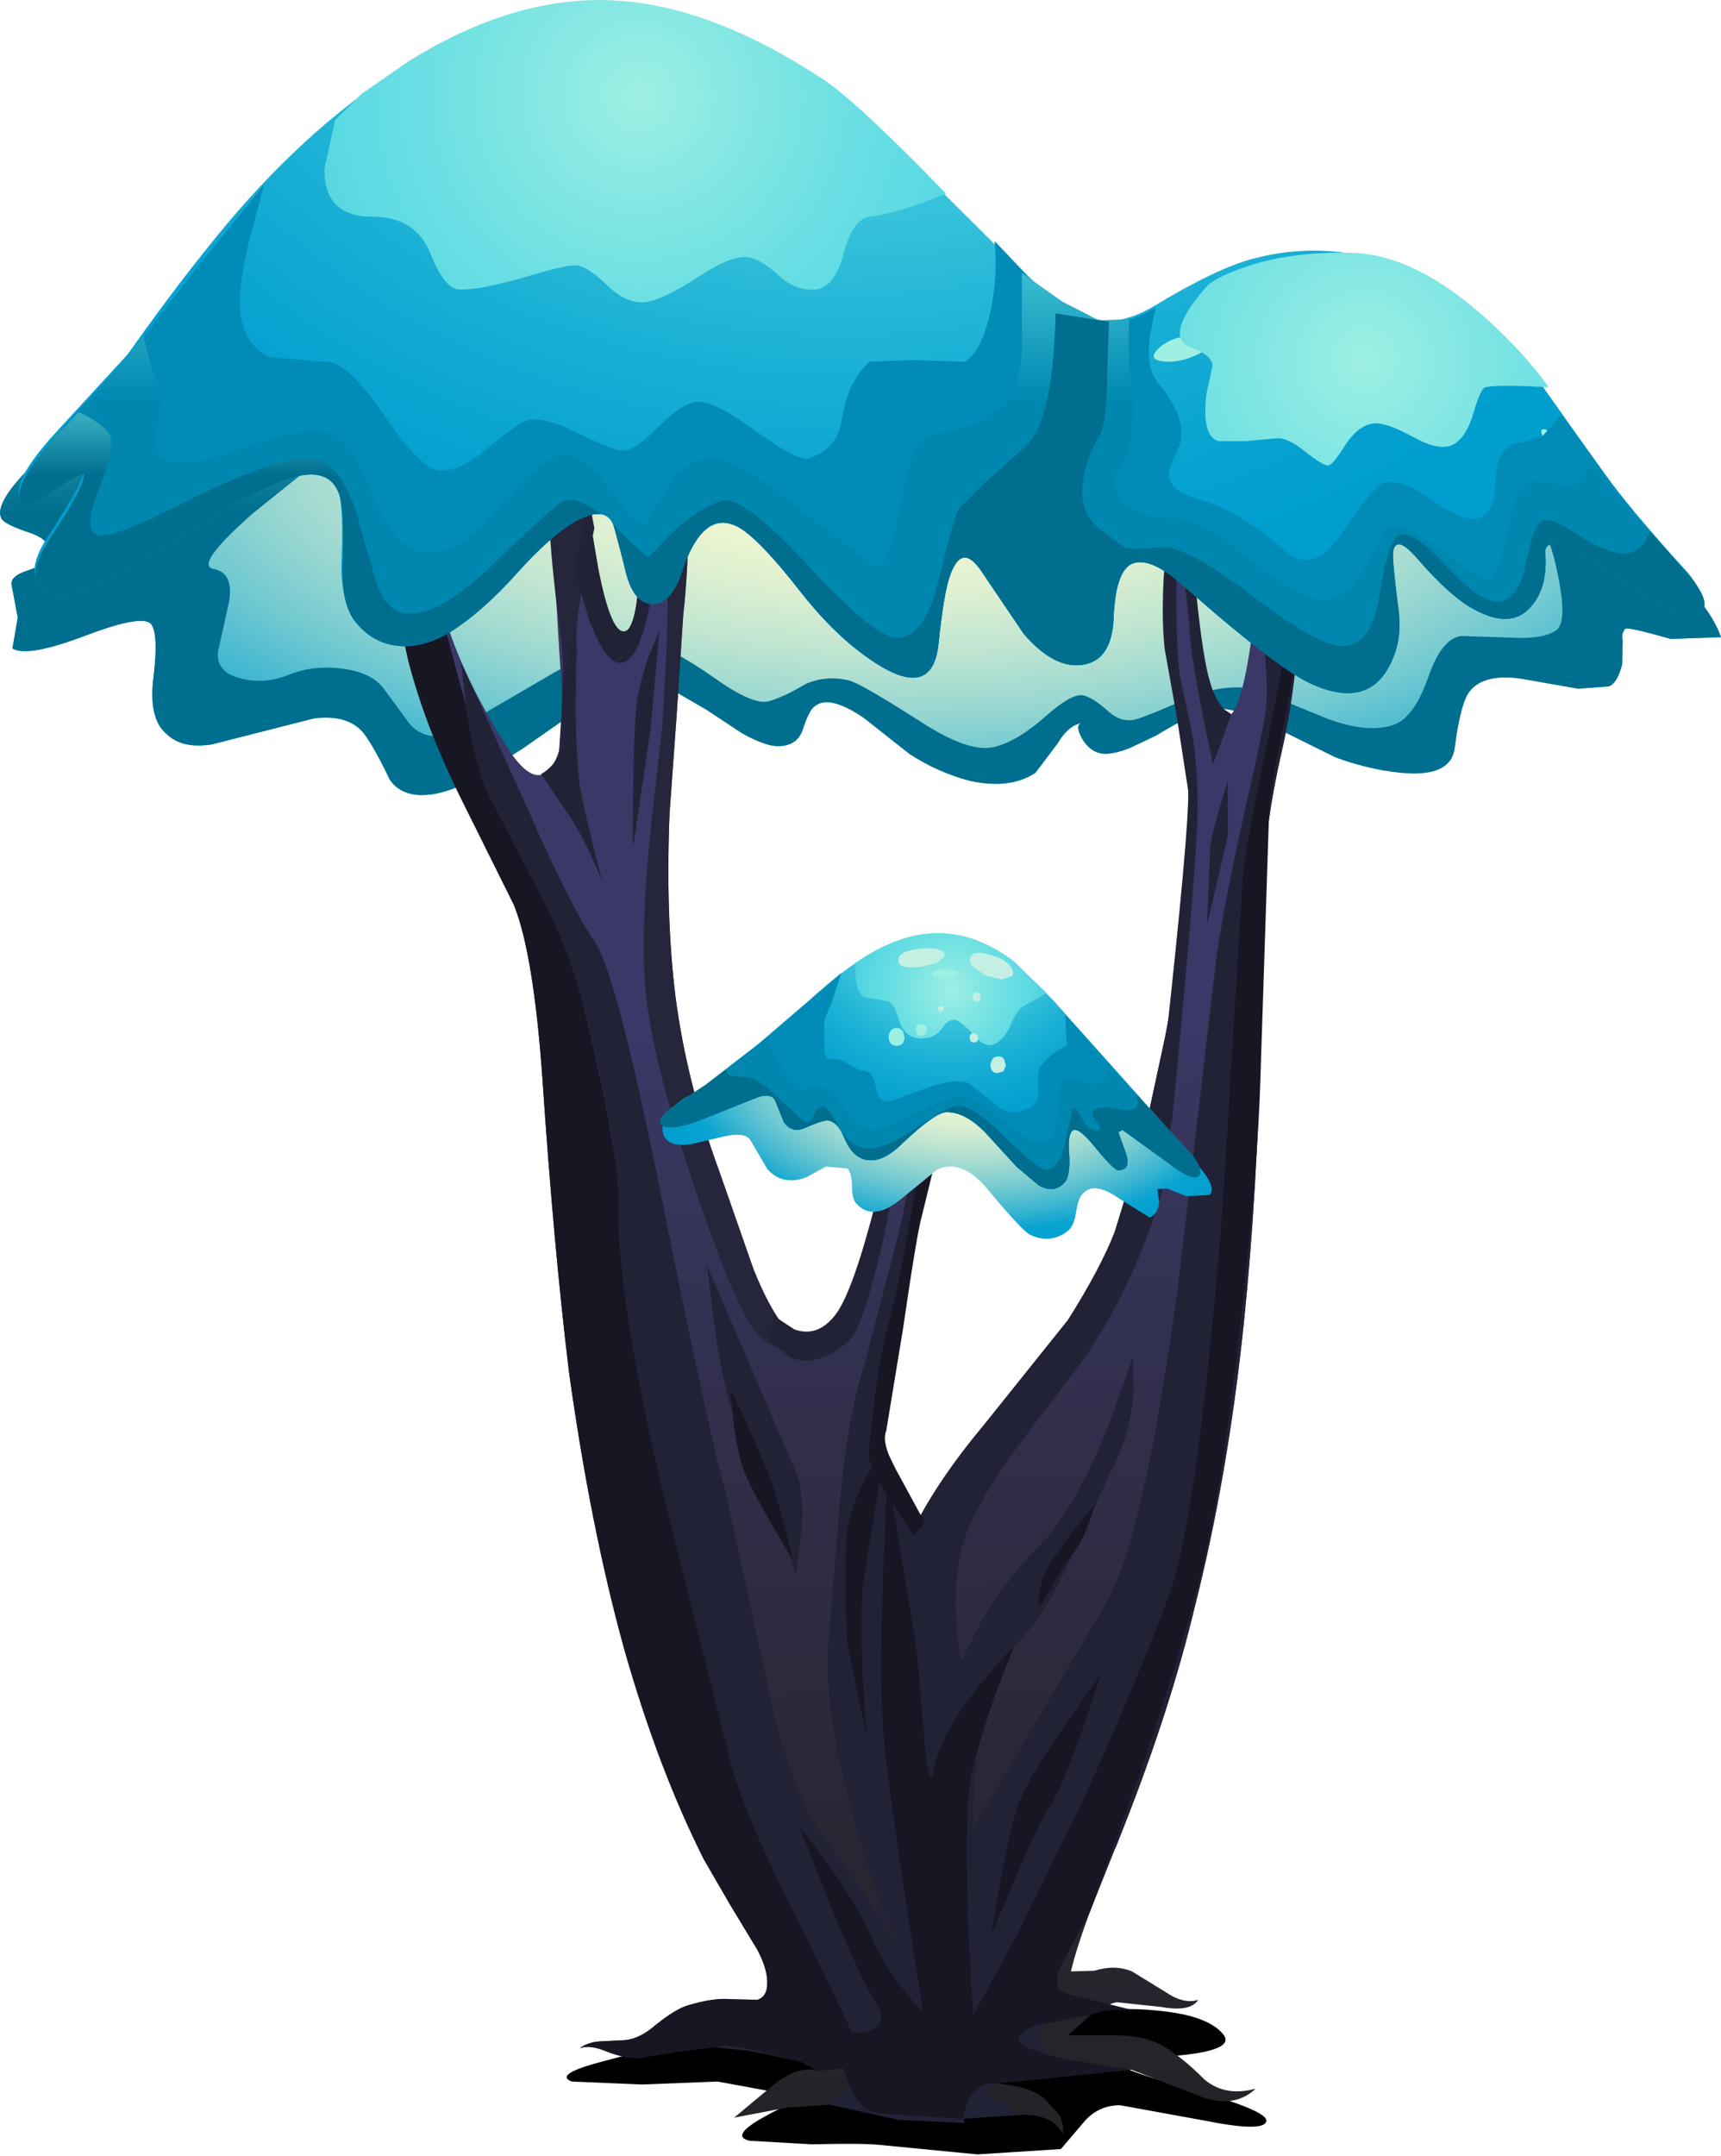 <?xml version="1.0" encoding="UTF-8" standalone="no"?>
<svg xmlns:xlink="http://www.w3.org/1999/xlink" height="182.05px" width="145.35px" xmlns="http://www.w3.org/2000/svg">
  <g transform="matrix(1.0, 0.0, 0.0, 1.0, 0.0, 0.0)">
    <use height="12.45" transform="matrix(1.0, 0.0, 0.0, 1.0, 47.85, 169.6)" width="59.1" xlink:href="#sprite0"/>
    <use height="42.8" transform="matrix(1.0, 0.0, 0.0, 1.0, 0.0, 24.35)" width="145.35" xlink:href="#shape1"/>
    <use height="33.7" transform="matrix(1.0, 0.0, 0.0, 1.0, 0.0, 33.45)" width="145.35" xlink:href="#sprite1"/>
    <use height="153.1" transform="matrix(1.0, 0.0, 0.0, 1.0, 32.6, 27.1)" width="77.7" xlink:href="#shape3"/>
    <use height="9.45" transform="matrix(1.0, 0.0, 0.0, 1.0, 72.25, 78.8)" width="16.15" xlink:href="#sprite2"/>
    <use height="90.3" transform="matrix(1.0, 0.0, 0.0, 1.0, 1.6, 0.3)" width="142.1" xlink:href="#shape5"/>
    <use height="25.55" transform="matrix(1.0, 0.0, 0.0, 1.0, 27.4, 0.0)" width="52.5" xlink:href="#sprite3"/>
    <use height="42.9" transform="matrix(1.0, 0.0, 0.0, 1.0, 1.65, 15.6)" width="142.3" xlink:href="#sprite4"/>
    <use height="35.45" transform="matrix(1.0, 0.0, 0.0, 1.0, 1.65, 23.05)" width="142.3" xlink:href="#sprite5"/>
    <use height="17.95" transform="matrix(1.0, 0.0, 0.0, 1.0, 99.65, 21.35)" width="31.15" xlink:href="#sprite6"/>
    <use height="32.05" transform="matrix(1.0, 0.0, 0.0, 1.0, 51.8, 26.45)" width="92.15" xlink:href="#sprite7"/>
    <use height="19.75" transform="matrix(1.0, 0.0, 0.0, 1.0, 1.65, 34.8)" width="49.1" xlink:href="#sprite8"/>
    <use height="18.25" transform="matrix(1.0, 0.0, 0.0, 1.0, 55.8, 82.15)" width="45.55" xlink:href="#sprite9"/>
    <use height="12.9" transform="matrix(1.0, 0.0, 0.0, 1.0, 55.8, 87.5)" width="45.55" xlink:href="#shape13"/>
    <use height="10.1" transform="matrix(1.0, 0.0, 0.0, 1.0, 55.8, 90.3)" width="45.55" xlink:href="#sprite10"/>
  </g>
  <defs>
    <g id="sprite0" transform="matrix(1.0, 0.0, 0.0, 1.0, -0.05, 0.0)">
      <use height="12.45" transform="matrix(1.0, 0.0, 0.0, 1.0, 0.05, 0.0)" width="59.1" xlink:href="#shape0"/>
    </g>
    <g id="shape0" transform="matrix(1.0, 0.0, 0.0, 1.0, -0.05, 0.0)">
      <path d="M50.75 0.25 Q54.3 0.7 55.5 2.15 56.5 3.35 52.65 3.85 L46.8 4.5 Q45.75 4.8 52.25 6.65 59.35 8.6 59.15 9.5 58.95 10.45 53.95 9.45 L46.8 8.15 Q45.0 8.15 43.8 9.5 L41.8 11.85 34.75 12.3 26.5 11.5 Q25.15 11.35 20.75 11.45 L15.5 11.15 Q13.8 10.75 16.8 9.1 18.3 8.25 20.15 7.5 L12.8 6.15 6.4 6.4 0.5 6.15 Q-1.1 5.55 3.1 4.45 L10.5 2.5 Q12.8 1.65 17.7 2.0 L22.15 2.5 43.35 0.25 Q47.45 -0.2 50.75 0.25" fill="#000000" fill-rule="evenodd" stroke="none"/>
    </g>
    <g id="shape1" transform="matrix(1.0, 0.0, 0.0, 1.0, 0.0, -24.35)">
      <path d="M20.5 31.7 Q33.65 27.05 45.95 25.1 L51.75 24.4 Q57.4 24.1 65.15 25.4 68.15 25.85 77.45 28.85 85.05 31.35 89.85 31.65 94.2 31.9 101.45 30.25 109.2 28.5 113.0 28.35 117.75 28.2 121.1 29.35 125.0 30.7 127.35 34.2 130.6 39.05 136.35 44.35 L141.45 48.55 Q144.45 51.25 145.35 53.8 L141.1 53.95 Q137.45 52.9 137.25 53.1 136.9 53.55 137.05 54.1 L137.0 56.1 Q136.6 57.65 135.9 57.95 L133.3 58.15 128.45 57.3 Q125.3 56.85 124.1 58.4 123.35 59.35 122.85 63.2 122.55 65.4 119.1 65.3 116.1 65.15 112.8 63.95 L106.95 61.05 Q104.0 59.55 102.1 59.9 100.7 60.25 97.65 62.1 L95.55 63.1 Q94.25 63.65 93.3 63.65 92.1 63.6 91.35 62.3 90.75 61.15 91.4 61.05 90.25 61.2 89.3 62.8 L87.45 65.25 Q85.35 66.65 82.0 65.95 79.25 65.25 76.8 63.65 L73.0 60.65 Q70.1 58.65 68.85 59.6 68.35 59.9 67.8 61.6 67.35 62.95 65.8 63.0 64.7 63.05 62.65 61.9 L59.7 59.95 56.95 58.35 Q55.1 57.4 53.95 57.55 52.25 57.7 48.95 59.85 L44.15 63.2 40.5 65.5 Q38.4 66.75 36.6 67.05 34.0 67.45 32.9 65.8 31.7 63.25 30.75 61.95 29.45 60.3 26.55 60.65 L17.9 62.85 Q15.35 63.25 14.05 61.95 12.55 60.7 12.95 57.3 13.4 53.65 12.8 52.75 12.2 51.8 7.4 53.6 2.3 55.55 1.05 54.75 L1.5 52.15 1.0 49.5 Q0.75 48.65 2.4 48.15 4.2 47.5 4.25 46.8 4.3 45.65 2.7 45.05 0.6 44.35 0.2 43.9 -0.65 42.8 2.2 39.8 4.7 37.15 6.8 36.1 9.3 34.8 13.6 33.7 L20.5 31.7" fill="url(#gradient0)" fill-rule="evenodd" stroke="none"/>
    </g>
    <radialGradient cx="0" cy="0" gradientTransform="matrix(0.115, 0.002, 8.0E-4, -0.049, 74.95, 37.15)" gradientUnits="userSpaceOnUse" id="gradient0" r="819.2" spreadMethod="pad">
      <stop offset="0.0" stop-color="#fffcd1"/>
      <stop offset="0.114" stop-color="#fbfbd1"/>
      <stop offset="0.224" stop-color="#eff6d1"/>
      <stop offset="0.337" stop-color="#dbefd1"/>
      <stop offset="0.447" stop-color="#bfe5d1"/>
      <stop offset="0.561" stop-color="#9bd8d1"/>
      <stop offset="0.675" stop-color="#6ec8d1"/>
      <stop offset="0.784" stop-color="#3bb5d1"/>
      <stop offset="0.878" stop-color="#08a3d1"/>
      <stop offset="1.0" stop-color="#009ecf"/>
    </radialGradient>
    <g id="sprite1" transform="matrix(1.0, 0.0, 0.0, 1.0, 0.0, 0.0)">
      <use height="33.7" transform="matrix(1.0, 0.0, 0.0, 1.0, 0.0, 0.0)" width="145.35" xlink:href="#shape2"/>
    </g>
    <g id="shape2" transform="matrix(1.0, 0.0, 0.0, 1.0, 0.0, 0.0)">
      <path d="M133.1 7.7 L136.35 10.9 141.45 15.1 Q144.45 17.8 145.35 20.35 L141.1 20.5 Q137.45 19.45 137.25 19.65 136.9 20.1 137.05 20.65 L137.0 22.65 Q136.6 24.2 135.9 24.5 L133.3 24.7 128.45 23.85 Q125.3 23.4 124.1 24.95 123.35 25.9 122.85 29.75 122.55 31.95 119.1 31.85 116.1 31.7 112.8 30.5 L106.95 27.6 Q104.0 26.1 102.1 26.45 100.7 26.8 97.65 28.65 L95.55 29.65 Q94.25 30.2 93.3 30.2 92.1 30.15 91.35 28.85 90.75 27.7 91.4 27.6 90.25 27.75 89.3 29.35 L87.45 31.8 Q85.35 33.2 82.0 32.5 79.25 31.8 76.8 30.2 L73.0 27.2 Q70.1 25.2 68.85 26.15 68.35 26.45 67.8 28.15 67.35 29.5 65.8 29.55 64.7 29.6 62.65 28.45 L59.7 26.5 56.95 24.9 Q55.1 23.95 53.95 24.1 52.25 24.25 48.95 26.4 L44.15 29.75 40.5 32.05 Q38.4 33.3 36.6 33.6 34.0 34.0 32.9 32.35 31.7 29.8 30.75 28.5 29.45 26.85 26.55 27.2 L17.9 29.4 Q15.35 29.8 14.05 28.5 12.55 27.25 12.95 23.85 13.4 20.2 12.8 19.3 12.2 18.35 7.4 20.15 2.3 22.1 1.05 21.3 L1.5 18.7 1.0 16.05 Q0.75 15.2 2.4 14.7 4.2 14.05 4.25 13.35 4.3 12.2 2.7 11.6 0.6 10.9 0.2 10.45 -0.65 9.35 2.2 6.35 4.7 3.7 6.8 2.65 9.3 1.35 13.6 0.25 L14.5 0.0 26.7 5.6 21.35 9.9 Q16.35 14.3 18.05 14.6 19.75 14.9 19.35 17.35 L18.4 21.6 Q18.25 23.35 20.4 23.85 22.4 24.35 24.45 23.5 26.45 22.7 28.85 23.0 31.4 23.3 32.45 24.75 L34.65 27.75 Q36.05 29.15 37.95 28.5 L45.75 23.95 Q51.9 20.3 54.45 20.75 56.5 21.1 60.35 23.8 63.65 26.15 64.95 25.75 66.2 25.4 68.05 24.3 69.75 23.55 71.7 24.0 72.7 24.25 77.7 27.45 81.9 30.2 84.05 29.6 86.0 29.1 88.4 26.95 90.45 25.15 91.4 25.25 92.2 25.35 93.65 26.65 94.8 27.65 96.05 27.25 97.2 26.9 100.65 25.35 104.05 24.1 106.4 24.9 L112.15 27.25 Q115.55 28.5 117.7 27.75 119.45 27.15 120.65 23.65 121.8 20.4 123.45 20.25 L128.0 20.4 Q130.4 20.5 131.45 19.75 132.55 18.95 131.25 13.65 L129.7 8.5 133.1 7.7" fill="url(#gradient1)" fill-rule="evenodd" stroke="none"/>
    </g>
    <linearGradient gradientTransform="matrix(0.0, 0.018, 0.018, 0.0, 72.7, -3.9)" gradientUnits="userSpaceOnUse" id="gradient1" spreadMethod="pad" x1="-819.2" x2="819.2">
      <stop offset="0.0" stop-color="#9ef0e3"/>
      <stop offset="0.043" stop-color="#93ece3"/>
      <stop offset="0.216" stop-color="#6bdfe3"/>
      <stop offset="0.302" stop-color="#5cdae3"/>
      <stop offset="0.969" stop-color="#006e8f"/>
    </linearGradient>
    <g id="shape3" transform="matrix(1.0, 0.0, 0.0, 1.0, -32.6, -27.1)">
      <path d="M99.1 43.4 L99.6 34.55 Q99.75 31.7 99.95 32.1 101.35 35.1 100.9 44.1 100.55 53.9 102.1 58.6 103.1 61.6 104.0 60.3 104.8 59.35 105.4 55.8 105.95 52.85 106.1 48.05 106.35 42.9 105.8 38.55 105.6 37.2 105.9 34.65 L106.1 30.75 Q105.7 28.2 105.8 27.65 105.9 27.0 107.85 27.15 109.5 39.75 109.7 45.35 110.15 55.4 108.15 63.9 106.9 69.45 106.65 74.6 106.5 77.9 106.5 87.1 106.2 100.6 105.05 111.7 103.7 124.7 100.85 135.9 98.85 144.2 95.05 153.9 L92.1 161.3 Q90.9 164.5 90.45 166.45 L92.4 166.4 Q94.15 165.85 95.6 166.45 L98.45 168.2 Q100.0 169.25 101.2 168.85 100.55 169.9 98.05 169.45 L94.3 169.05 Q93.35 169.25 92.1 170.15 L90.2 171.85 93.95 171.85 Q96.45 171.8 98.05 172.65 99.7 173.55 101.75 175.6 103.5 177.05 106.05 176.35 104.05 178.25 100.75 176.75 L95.55 174.75 89.7 175.35 84.25 175.9 Q87.15 176.2 88.25 177.25 L89.5 178.6 Q89.8 179.15 89.8 180.2 88.75 178.3 85.7 178.6 L79.0 178.95 70.05 177.7 66.45 177.95 62.0 178.8 65.3 176.05 Q67.4 174.35 69.05 174.85 L67.6 174.05 63.2 173.15 60.25 172.85 57.15 173.25 54.1 173.75 Q52.85 173.85 51.2 173.2 49.75 172.6 48.95 172.95 49.65 172.4 50.85 172.35 L52.85 172.25 Q54.1 172.1 55.4 170.95 57.05 169.65 58.0 169.35 60.25 168.65 61.8 168.8 L63.95 168.85 Q64.85 168.6 64.8 167.25 64.75 166.1 63.95 164.6 L61.65 160.8 59.45 157.0 Q55.6 149.35 52.75 139.35 49.9 129.1 48.05 115.8 46.75 105.1 45.8 90.9 45.05 80.5 43.4 76.4 L39.1 67.75 Q35.95 61.45 34.5 55.85 32.55 47.35 32.6 40.15 32.75 32.0 35.65 32.05 L35.95 40.2 Q36.2 44.65 36.7 48.3 37.75 55.15 42.9 63.2 45.1 66.6 46.5 64.85 47.8 63.25 47.5 58.7 46.65 47.6 46.85 41.95 47.0 36.2 47.55 31.75 49.1 31.0 50.3 31.4 L49.6 44.3 Q49.6 52.25 52.5 54.4 53.7 55.05 54.05 46.9 L54.35 33.85 56.4 33.65 Q57.75 33.65 58.35 34.1 L58.15 42.95 Q58.15 48.0 57.7 51.95 L57.15 60.35 56.55 68.65 Q56.2 77.25 57.05 84.15 58.0 91.45 60.75 98.9 L63.65 107.2 Q66.2 113.5 68.6 113.5 69.5 113.5 70.2 112.8 71.65 111.6 72.7 108.7 L74.2 103.75 Q75.65 99.15 76.95 89.35 L77.75 82.5 Q77.9 81.2 78.55 81.2 79.2 81.15 79.15 80.2 L79.45 80.55 Q79.25 81.15 79.3 83.55 79.4 89.8 78.55 96.2 L76.75 107.8 74.7 119.45 Q74.1 123.3 75.3 125.9 L77.25 128.9 Q79.3 124.85 83.15 120.25 L90.2 111.45 Q93.0 107.0 94.15 104.0 L95.7 98.95 Q96.6 96.2 97.1 93.6 L98.25 88.25 Q99.25 83.85 100.25 74.0 101.0 65.45 99.8 60.3 98.85 56.05 98.75 51.85 98.75 49.0 99.1 43.4" fill="url(#gradient2)" fill-rule="evenodd" stroke="none"/>
      <path d="M34.5 55.85 Q33.05 49.7 32.75 44.4 L36.3 44.9 36.7 48.3 Q36.95 49.95 37.75 52.7 L37.7 53.45 39.75 61.05 Q42.25 69.2 44.45 72.0 46.9 75.1 49.6 86.25 52.1 96.45 52.7 104.05 53.35 112.25 56.9 128.25 60.9 146.05 63.95 151.35 67.6 157.6 70.85 164.55 74.3 172.0 73.95 173.2 73.65 174.25 71.3 174.65 L69.05 174.85 67.6 174.05 65.8 173.6 65.05 173.5 Q61.65 172.45 60.25 172.85 L57.15 173.25 54.65 173.65 54.45 173.7 54.1 173.75 Q52.85 173.85 51.2 173.2 49.75 172.6 48.95 172.95 49.65 172.4 50.85 172.35 L52.85 172.25 Q54.1 172.1 55.4 170.95 57.05 169.65 58.0 169.35 60.25 168.65 61.8 168.8 L63.95 168.85 Q64.85 168.6 64.8 167.25 64.75 166.1 63.95 164.6 L61.65 160.8 59.45 157.0 Q55.6 149.35 52.75 139.35 49.9 129.1 48.05 115.8 46.75 105.1 45.8 90.9 45.05 80.5 43.4 76.4 L39.1 67.75 Q35.95 61.45 34.5 55.85" fill="#171724" fill-rule="evenodd" stroke="none"/>
      <path d="M38.95 55.95 L44.5 68.15 Q48.15 76.5 50.2 79.45 52.05 82.1 55.8 100.75 60.1 122.15 61.2 125.6 L64.65 141.4 Q66.65 151.2 69.45 154.95 74.2 161.3 75.7 164.35 74.1 160.35 72.55 155.15 69.5 144.8 69.95 138.9 L71.0 126.0 Q71.65 119.5 72.95 115.4 L75.95 103.9 77.45 97.15 75.95 95.75 76.7 92.7 80.2 89.95 78.5 98.2 Q76.65 107.1 76.2 110.4 L74.75 118.35 Q74.0 122.7 74.95 124.25 76.45 126.75 76.95 128.65 L76.35 137.35 Q75.85 146.9 76.45 151.05 L78.1 164.2 Q79.2 172.65 79.95 174.0 81.2 176.2 81.45 179.25 L75.95 179.0 70.05 177.7 71.45 176.35 Q72.75 174.6 72.45 172.9 72.3 172.05 67.35 162.1 62.3 152.05 61.45 147.75 L56.15 126.7 Q52.05 109.45 52.2 101.3 52.25 98.1 50.65 90.65 49.1 83.55 47.7 80.0 46.75 77.55 44.45 73.3 L41.2 67.0 Q40.1 64.6 39.4 60.05 L38.95 55.95" fill="#222236" fill-rule="evenodd" stroke="none"/>
      <path d="M49.45 40.6 L50.2 44.6 49.35 48.65 Q48.55 52.95 48.7 54.3 48.95 56.5 47.2 63.7 47.7 56.5 47.45 54.55 45.8 42.0 46.7 41.0 47.35 40.3 48.45 40.4 L49.45 40.6" fill="#25253b" fill-rule="evenodd" stroke="none"/>
      <path d="M56.45 48.5 Q56.3 47.45 55.15 47.05 L54.05 46.9 54.45 41.0 58.2 40.05 58.15 42.95 Q58.15 48.0 57.7 51.95 L57.15 60.35 56.55 68.65 Q56.2 77.25 57.05 84.15 58.0 91.45 60.75 98.9 L63.65 107.2 Q66.2 113.5 68.6 113.5 L67.25 113.95 Q65.6 114.1 64.2 112.9 62.4 111.35 58.65 100.2 54.8 88.65 54.45 82.75 54.15 77.7 55.0 69.6 L55.95 61.2 56.3 54.75 56.45 48.5" fill="#25253b" fill-rule="evenodd" stroke="none"/>
      <path d="M55.7 53.2 L54.95 61.5 53.45 71.7 Q53.45 63.4 53.7 60.1 53.85 58.05 54.8 55.4 L55.7 53.2" fill="#222236" fill-rule="evenodd" stroke="none"/>
      <path d="M47.5 58.7 L47.9 55.9 Q48.4 53.3 48.6 54.3 L48.65 57.85 Q48.55 61.55 48.85 65.35 48.95 67.1 50.85 74.35 49.1 70.2 47.85 68.55 L45.7 65.35 Q46.7 64.8 47.2 63.7 47.7 62.6 47.5 58.7" fill="#222236" fill-rule="evenodd" stroke="none"/>
      <path d="M91.7 174.85 L92.2 174.95 90.4 175.2 89.9 175.0 91.7 174.85" fill="#222236" fill-rule="evenodd" stroke="none"/>
      <path d="M76.95 128.65 L77.0 128.55 77.25 128.9 Q79.3 124.85 83.15 120.25 L90.2 111.45 Q93.0 107.0 94.15 104.0 L95.7 98.95 Q96.6 96.2 97.1 93.6 L98.25 88.25 Q99.1 84.35 99.85 77.45 99.05 97.8 97.95 101.3 95.5 109.05 91.45 114.85 L86.6 121.25 Q83.3 125.65 81.95 128.65 80.55 131.8 80.75 136.35 80.85 138.65 81.2 140.3 L82.75 137.1 Q84.9 133.4 87.7 130.6 90.5 127.85 93.4 120.95 L95.7 114.55 95.75 117.65 Q95.4 121.4 93.7 124.5 L90.1 132.35 Q87.95 136.9 85.7 138.9 83.35 140.95 82.55 147.9 82.15 151.35 82.2 154.4 L93.45 135.3 Q96.55 130.1 99.5 108.5 L102.7 81.1 Q103.4 76.1 105.2 68.15 106.85 60.95 106.95 59.55 107.1 57.45 106.6 52.55 L106.1 48.05 Q106.25 43.4 105.9 39.75 L109.5 41.65 109.7 45.35 Q110.15 55.4 108.15 63.9 106.9 69.45 106.65 74.6 106.5 77.9 106.5 87.1 106.2 100.6 105.05 111.7 103.7 124.7 100.85 135.9 98.85 144.2 95.05 153.9 L94.25 155.95 93.2 157.4 Q90.45 161.0 89.35 163.85 88.0 167.5 90.15 168.35 91.75 169.05 93.9 169.15 L92.85 169.65 89.7 170.15 Q88.9 170.3 88.35 170.8 87.2 171.85 88.45 173.75 L89.9 175.0 84.05 175.9 Q81.8 176.45 86.25 178.55 L81.3 178.9 79.3 172.85 76.7 163.8 Q74.2 154.25 75.35 140.5 L76.95 128.65" fill="#222236" fill-rule="evenodd" stroke="none"/>
      <path d="M102.2 40.2 Q101.45 43.25 100.9 44.1 100.5 44.75 101.05 50.25 101.6 55.65 102.2 57.6 102.65 59.15 103.4 59.9 L104.0 60.3 102.45 64.5 Q100.45 55.4 100.45 52.65 L99.8 47.0 99.1 43.4 99.15 41.5 Q99.35 39.55 99.95 39.35 100.95 39.1 102.2 40.2" fill="#222236" fill-rule="evenodd" stroke="none"/>
      <path d="M74.55 133.4 L74.95 124.25 77.45 139.45 78.1 147.2 Q78.5 151.6 78.95 149.1 79.4 146.55 82.6 142.45 84.2 140.45 85.7 138.9 L84.4 142.15 Q83.0 146.0 82.2 149.1 81.4 152.25 81.75 161.5 81.9 166.15 82.2 170.15 L85.95 163.25 91.6 151.7 Q96.0 142.0 98.7 134.75 101.2 127.95 103.25 102.0 L104.95 74.2 Q105.05 72.25 107.0 62.8 108.85 53.95 108.7 52.65 108.55 51.1 107.5 48.25 L106.45 45.7 106.7 39.65 109.5 41.65 110.05 44.75 Q110.5 48.45 110.2 51.55 L108.6 60.35 Q107.3 66.35 107.2 68.1 L106.45 91.05 Q106.25 98.3 104.9 110.45 103.4 124.55 101.7 131.7 100.1 138.55 96.45 149.2 L92.1 161.3 89.7 165.8 Q88.65 167.9 90.15 168.35 L96.0 169.8 Q93.45 169.5 92.1 170.15 L88.85 170.75 Q87.05 170.9 86.2 171.8 85.25 172.85 90.3 173.9 L95.55 174.75 84.05 175.9 Q82.5 175.85 81.75 177.4 L81.3 178.9 74.2 178.45 Q72.35 178.25 71.35 175.0 L70.7 171.8 73.1 171.55 Q75.2 170.95 73.95 169.05 72.7 167.15 69.95 160.45 L67.45 154.1 69.9 157.35 Q72.5 161.0 73.45 163.25 74.95 166.8 77.95 169.85 75.45 154.1 74.7 147.45 74.25 143.35 74.55 133.4" fill="#171724" fill-rule="evenodd" stroke="none"/>
      <path d="M90.2 131.7 L88.15 135.15 Q87.35 136.55 87.95 133.65 88.15 132.55 90.35 129.65 L92.45 127.0 Q91.7 130.05 90.2 131.7" fill="#171724" fill-rule="evenodd" stroke="none"/>
      <path d="M88.7 152.45 Q87.9 153.5 85.75 158.6 L83.7 163.5 Q84.95 155.5 85.95 152.45 86.6 150.55 89.85 145.8 L92.95 141.4 Q89.95 150.8 88.7 152.45" fill="#171724" fill-rule="evenodd" stroke="none"/>
      <path d="M60.45 112.8 L59.7 106.8 67.2 124.25 Q68.0 126.15 67.65 129.8 L67.2 133.1 Q64.7 123.7 62.7 120.9 61.45 119.2 60.45 112.8" fill="#222236" fill-rule="evenodd" stroke="none"/>
      <path d="M103.7 65.9 L103.7 70.6 101.95 78.05 102.2 71.7 Q102.2 71.0 102.95 68.4 L103.7 65.9" fill="#222236" fill-rule="evenodd" stroke="none"/>
      <path d="M76.1 94.4 Q75.7 94.45 75.85 93.55 L76.1 92.6 76.7 91.85 Q77.5 91.05 78.35 90.5 79.7 89.7 81.1 89.4 L77.85 102.7 Q77.45 104.05 76.25 112.3 L74.85 120.8 Q74.55 121.5 75.05 122.8 L75.6 123.95 78.1 128.55 77.2 129.65 Q73.35 124.25 73.35 122.7 L73.95 117.4 Q74.6 113.15 75.1 111.5 75.85 109.15 78.35 94.65 L76.1 94.4" fill="#171724" fill-rule="evenodd" stroke="none"/>
      <path d="M74.7 104.2 Q72.9 112.2 71.6 113.3 68.95 115.55 66.7 114.6 L64.95 113.2 65.35 111.1 67.1 112.25 Q69.1 112.95 70.6 110.95 72.05 109.0 74.0 101.35 L75.6 94.1 76.6 94.4 74.7 104.2" fill="#222236" fill-rule="evenodd" stroke="none"/>
      <path d="M99.35 51.2 Q99.4 55.8 99.7 57.35 L100.7 62.0 Q101.3 65.6 101.1 70.05 100.7 77.1 98.95 95.05 L98.35 89.0 Q100.45 69.9 100.35 66.75 L99.4 60.6 98.35 54.7 Q97.95 50.55 98.65 44.55 L99.45 39.35 99.35 51.2" fill="#222236" fill-rule="evenodd" stroke="none"/>
      <path d="M48.45 47.95 L49.7 43.1 50.55 48.1 Q51.55 53.15 52.6 53.3 53.6 53.5 53.95 49.15 L54.1 44.75 55.45 46.8 54.85 51.15 Q54.0 55.6 52.6 55.95 51.2 56.3 49.7 52.15 L48.45 47.95" fill="#222236" fill-rule="evenodd" stroke="none"/>
      <path d="M61.7 117.35 L62.95 119.9 64.95 124.5 Q65.95 127.3 66.95 131.7 63.95 126.75 62.95 124.5 62.35 123.15 61.95 120.1 L61.7 117.35" fill="#171724" fill-rule="evenodd" stroke="none"/>
      <path d="M71.45 129.5 Q72.1 126.4 73.45 124.2 L74.7 122.6 72.95 133.35 Q72.45 136.95 73.2 146.65 L71.7 139.45 Q71.4 138.25 71.4 133.75 L71.45 129.5" fill="#171724" fill-rule="evenodd" stroke="none"/>
      <path d="M68.1 99.4 Q66.1 100.15 64.8 98.7 L63.4 96.3 Q62.95 95.55 61.15 95.95 L58.4 96.6 Q56.1 96.95 55.95 95.4 55.95 93.85 58.0 92.6 L60.7 91.95 Q64.75 90.05 71.2 90.2 L81.95 91.1 89.55 91.65 Q94.0 92.15 96.55 94.4 L99.1 96.4 101.4 98.65 Q102.75 100.3 102.15 100.9 L100.2 101.0 98.55 100.35 97.75 100.4 97.9 101.5 Q97.8 102.5 97.1 102.8 L94.45 101.15 Q92.3 99.65 91.35 100.9 91.05 101.25 90.85 102.5 90.7 103.55 90.1 104.0 88.65 105.05 87.0 104.25 86.35 103.95 83.4 100.4 81.25 97.8 79.15 98.75 L75.9 101.4 Q73.7 103.1 72.35 101.65 71.95 101.25 71.95 100.1 71.95 99.05 71.55 98.65 L69.75 98.5 68.1 99.4" fill="url(#gradient3)" fill-rule="evenodd" stroke="none"/>
      <path d="M85.6 81.15 L88.9 84.4 98.9 95.6 100.65 97.5 Q101.6 98.7 101.3 99.25 100.75 99.85 98.6 98.15 L94.8 95.4 94.45 95.6 95.1 97.4 Q95.55 98.75 94.5 98.8 94.2 98.95 92.6 97.0 91.1 95.1 90.6 95.45 90.15 95.75 90.3 97.5 90.4 99.35 89.9 99.85 89.05 100.8 87.75 100.1 L85.85 98.5 83.15 95.55 Q81.45 93.85 79.9 93.9 78.95 93.95 76.25 96.5 74.15 98.6 72.55 97.7 71.85 97.35 71.25 95.95 70.75 94.75 69.95 94.6 69.55 94.55 68.05 95.2 66.95 95.75 66.2 94.75 L65.5 93.0 Q65.25 92.3 64.1 92.6 L59.6 94.4 Q56.65 95.6 55.9 95.0 55.4 94.5 56.95 93.35 L59.6 91.6 64.0 88.2 68.2 84.6 Q72.6 80.55 75.75 79.45 80.8 77.55 85.6 81.15" fill="url(#gradient4)" fill-rule="evenodd" stroke="none"/>
    </g>
    <linearGradient gradientTransform="matrix(-0.001, -0.062, -0.062, 0.001, 72.75, 136.75)" gradientUnits="userSpaceOnUse" id="gradient2" spreadMethod="pad" x1="-819.2" x2="819.2">
      <stop offset="0.0" stop-color="#242224"/>
      <stop offset="0.239" stop-color="#27252e"/>
      <stop offset="0.639" stop-color="#302e49"/>
      <stop offset="1.0" stop-color="#3a3866"/>
    </linearGradient>
    <radialGradient cx="0" cy="0" gradientTransform="matrix(0.034, 0.002, 0.002, -0.02, 81.6, 89.45)" gradientUnits="userSpaceOnUse" id="gradient3" r="819.2" spreadMethod="pad">
      <stop offset="0.0" stop-color="#fffcd1"/>
      <stop offset="0.114" stop-color="#fbfbd1"/>
      <stop offset="0.224" stop-color="#eff6d1"/>
      <stop offset="0.337" stop-color="#dbefd1"/>
      <stop offset="0.447" stop-color="#bfe5d1"/>
      <stop offset="0.561" stop-color="#9bd8d1"/>
      <stop offset="0.675" stop-color="#6ec8d1"/>
      <stop offset="0.784" stop-color="#3bb5d1"/>
      <stop offset="0.878" stop-color="#08a3d1"/>
      <stop offset="1.0" stop-color="#009ecf"/>
    </radialGradient>
    <radialGradient cx="0" cy="0" gradientTransform="matrix(0.016, 0.016, 0.016, -0.016, 80.3, 76.75)" gradientUnits="userSpaceOnUse" id="gradient4" r="819.2" spreadMethod="pad">
      <stop offset="0.0" stop-color="#9ef0e3"/>
      <stop offset="0.043" stop-color="#93ece3"/>
      <stop offset="0.216" stop-color="#6bdfe3"/>
      <stop offset="0.302" stop-color="#5cdae3"/>
      <stop offset="0.467" stop-color="#3ec7dd"/>
      <stop offset="0.69" stop-color="#1cb1d5"/>
      <stop offset="0.878" stop-color="#08a3d1"/>
      <stop offset="1.0" stop-color="#009ecf"/>
    </radialGradient>
    <g id="sprite2" transform="matrix(1.0, 0.0, 0.0, 1.0, 0.0, 0.0)">
      <use height="9.45" transform="matrix(1.0, 0.0, 0.0, 1.0, 0.0, 0.0)" width="16.15" xlink:href="#shape4"/>
    </g>
    <g id="shape4" transform="matrix(1.0, 0.0, 0.0, 1.0, 0.0, 0.0)">
      <path d="M13.35 2.35 L16.15 5.05 14.2 6.15 Q13.65 6.45 13.15 7.65 12.65 8.85 11.85 9.3 11.0 9.8 10.0 8.6 8.8 7.3 8.35 7.3 7.8 7.3 7.4 7.9 6.95 8.6 6.2 8.8 4.15 9.3 3.55 6.95 3.3 6.1 2.8 5.75 L1.05 5.45 Q-0.1 5.45 0.0 2.5 1.85 1.25 3.5 0.65 8.55 -1.25 13.35 2.35" fill="url(#gradient5)" fill-rule="evenodd" stroke="none"/>
    </g>
    <radialGradient cx="0" cy="0" gradientTransform="matrix(0.027, 0.0, 0.0, -0.027, 8.05, 4.75)" gradientUnits="userSpaceOnUse" id="gradient5" r="819.2" spreadMethod="pad">
      <stop offset="0.0" stop-color="#9ef0e3"/>
      <stop offset="0.043" stop-color="#93ece3"/>
      <stop offset="0.216" stop-color="#6bdfe3"/>
      <stop offset="0.302" stop-color="#5cdae3"/>
      <stop offset="0.467" stop-color="#3ec7dd"/>
      <stop offset="0.69" stop-color="#1cb1d5"/>
      <stop offset="0.878" stop-color="#08a3d1"/>
      <stop offset="1.0" stop-color="#009ecf"/>
    </radialGradient>
    <g id="shape5" transform="matrix(1.0, 0.0, 0.0, 1.0, -1.6, -0.3)">
      <path d="M81.0 82.3 L80.55 82.55 79.75 82.65 78.95 82.55 78.7 82.25 Q78.75 82.1 79.15 81.95 L79.9 81.85 80.75 82.0 81.0 82.3" fill="#9ef0e3" fill-rule="evenodd" stroke="none"/>
      <path d="M78.3 87.0 Q78.15 87.5 77.8 87.45 77.35 87.45 77.35 86.9 77.35 86.45 77.85 86.45 78.3 86.55 78.3 87.0" fill="#9ef0e3" fill-rule="evenodd" stroke="none"/>
      <path d="M79.7 85.25 L79.4 85.5 79.2 85.2 Q79.2 84.95 79.45 84.95 79.8 84.95 79.7 85.25" fill="#c4f0e3" fill-rule="evenodd" stroke="none"/>
      <path d="M85.5 82.4 L84.6 82.7 83.2 82.35 82.1 81.55 Q81.75 81.05 82.0 80.75 82.25 80.4 82.9 80.45 L84.25 80.8 Q85.0 81.15 85.35 81.6 85.7 82.1 85.5 82.4" fill="#c4f0e3" fill-rule="evenodd" stroke="none"/>
      <path d="M84.95 89.95 L84.75 90.45 84.25 90.6 Q83.65 90.6 83.65 89.85 83.8 89.15 84.35 89.2 84.65 89.2 84.8 89.45 L84.95 89.95" fill="#c4f0e3" fill-rule="evenodd" stroke="none"/>
      <path d="M82.6 87.65 Q82.55 88.1 82.2 88.0 81.9 88.0 81.9 87.6 81.9 87.2 82.25 87.25 82.6 87.25 82.6 87.65" fill="#c4f0e3" fill-rule="evenodd" stroke="none"/>
      <path d="M76.4 87.6 Q76.35 88.3 75.7 88.3 75.05 88.25 75.05 87.5 75.15 86.75 75.8 86.8 76.0 86.8 76.25 87.05 L76.4 87.6" fill="#9ef0e3" fill-rule="evenodd" stroke="none"/>
      <path d="M82.8 84.15 Q82.8 84.55 82.5 84.55 82.15 84.5 82.15 84.15 82.15 83.8 82.5 83.8 82.8 83.8 82.8 84.15" fill="#c4f0e3" fill-rule="evenodd" stroke="none"/>
      <path d="M79.8 80.7 L79.15 81.3 77.7 81.65 Q75.7 81.8 75.9 81.05 75.8 80.3 77.8 80.1 79.75 79.95 79.8 80.7" fill="#c4f0e3" fill-rule="evenodd" stroke="none"/>
      <path d="M69.45 6.95 Q71.7 8.35 77.8 14.45 L86.65 23.25 Q90.0 26.4 92.6 26.95 94.75 27.45 97.45 25.85 102.75 22.65 105.8 21.85 112.9 19.95 120.05 23.3 124.95 25.55 128.95 30.75 L135.9 40.55 Q138.65 44.1 142.55 48.35 144.75 51.1 142.65 51.45 141.25 51.65 135.35 47.7 130.4 44.3 130.3 46.2 130.5 49.0 129.15 50.7 127.5 52.75 124.25 51.0 122.2 49.9 119.45 46.7 117.7 44.7 117.45 46.2 117.4 47.05 117.85 50.55 118.2 53.0 117.55 54.8 115.75 59.65 110.35 57.1 107.95 55.95 102.5 51.4 L99.15 48.5 Q96.65 46.55 95.35 47.25 94.05 47.95 93.9 51.75 93.75 55.15 91.4 55.6 88.9 56.05 86.3 53.0 L82.75 47.85 Q81.05 45.4 80.05 48.3 79.55 49.8 79.1 53.95 78.6 58.35 74.15 55.65 70.8 53.7 67.45 49.5 63.75 44.8 62.05 44.05 59.1 42.7 57.4 48.15 56.45 50.55 54.95 50.55 53.5 50.5 52.85 48.4 52.0 44.55 51.6 43.75 50.85 42.3 48.35 43.75 46.5 44.8 43.6 47.95 40.8 51.0 37.95 52.85 35.8 54.15 33.75 54.05 31.35 53.9 29.8 51.9 28.7 50.35 28.85 47.15 29.0 43.1 28.65 41.75 28.0 39.05 24.55 40.05 22.15 40.75 17.2 43.8 10.65 47.8 9.3 48.45 5.2 50.5 3.7 49.5 1.9 48.4 4.25 45.0 7.05 40.7 7.05 39.8 7.05 39.35 4.55 41.1 1.95 42.9 1.65 41.9 1.15 40.5 4.45 36.8 L10.8 29.9 Q15.2 23.65 19.3 18.75 26.4 10.35 34.45 5.35 43.75 -0.45 52.65 0.4 60.45 1.1 69.45 6.95" fill="url(#gradient6)" fill-rule="evenodd" stroke="none"/>
      <path d="M105.45 22.85 L109.4 22.75 Q110.7 23.4 109.55 24.2 108.0 25.2 106.1 26.0 103.5 27.0 101.5 27.0 99.4 27.0 101.35 25.2 103.25 23.55 105.45 22.85" fill="#9ef0e3" fill-rule="evenodd" stroke="none"/>
      <path d="M115.55 25.2 Q115.4 23.55 118.7 24.65 121.95 25.75 121.3 27.0 120.7 28.15 118.15 27.2 115.6 26.3 115.55 25.2" fill="#b1f3e9" fill-rule="evenodd" stroke="none"/>
      <path d="M111.3 22.75 Q112.0 21.7 113.85 22.75 115.9 23.8 114.1 23.9 112.7 24.0 111.9 23.4 L111.3 22.75" fill="#b1f3e9" fill-rule="evenodd" stroke="none"/>
      <path d="M123.65 27.5 L124.3 27.8 125.65 28.85 126.8 30.6 Q127.1 31.65 125.95 31.1 124.7 30.55 123.7 29.05 122.75 27.5 123.65 27.5" fill="#9ef0e3" fill-rule="evenodd" stroke="none"/>
      <path d="M130.5 36.25 L130.95 36.5 131.75 37.2 132.4 38.3 Q132.55 38.95 131.8 38.55 131.0 38.15 130.5 37.2 129.85 36.15 130.5 36.25" fill="#9ef0e3" fill-rule="evenodd" stroke="none"/>
      <path d="M98.1 29.2 Q99.7 28.05 101.15 28.65 102.7 29.2 101.1 29.95 99.5 30.7 98.15 30.5 96.75 30.3 98.1 29.2" fill="#9ef0e3" fill-rule="evenodd" stroke="none"/>
      <path d="M112.25 30.55 Q109.65 30.55 108.2 28.95 106.75 27.3 108.7 26.6 110.75 25.8 113.1 26.25 115.2 26.65 116.0 27.75 116.85 28.75 115.55 29.65 114.35 30.55 112.25 30.55" fill="#9ef0e3" fill-rule="evenodd" stroke="none"/>
      <path d="M54.6 4.1 L48.9 4.85 Q45.25 4.95 43.75 4.1 42.1 3.25 44.25 2.25 46.4 1.35 49.2 1.3 52.85 1.25 54.8 2.3 56.75 3.45 54.6 4.1" fill="#9ef0e3" fill-rule="evenodd" stroke="none"/>
      <path d="M62.15 3.95 Q66.15 6.5 64.25 7.05 62.35 7.6 59.3 5.3 56.55 3.3 58.3 2.9 59.95 2.5 62.15 3.95" fill="#9ef0e3" fill-rule="evenodd" stroke="none"/>
      <path d="M56.85 5.15 Q58.9 5.65 59.75 6.85 60.55 7.95 59.55 8.7 L56.95 8.95 Q55.4 8.55 54.0 7.45 52.75 6.4 54.0 5.5 55.2 4.7 56.85 5.15" fill="#9ef0e3" fill-rule="evenodd" stroke="none"/>
      <path d="M63.95 9.2 Q64.5 9.9 64.15 10.55 63.8 11.2 62.9 10.7 61.0 9.55 61.65 8.65 62.05 8.25 62.75 8.4 63.55 8.65 63.95 9.2" fill="#9ef0e3" fill-rule="evenodd" stroke="none"/>
      <path d="M72.85 13.15 Q69.8 11.0 69.95 9.7 L71.0 9.6 Q71.95 10.0 73.05 11.1 74.15 12.25 74.15 13.2 L72.85 13.15" fill="#9ef0e3" fill-rule="evenodd" stroke="none"/>
      <path d="M75.3 15.4 Q76.0 16.1 75.95 16.7 75.9 17.35 75.05 16.8 73.0 15.6 73.25 14.75 73.35 14.3 74.05 14.55 L75.3 15.4" fill="#9ef0e3" fill-rule="evenodd" stroke="none"/>
    </g>
    <radialGradient cx="0" cy="0" gradientTransform="matrix(0.003, 0.083, 0.102, -0.004, 72.3, -16.9)" gradientUnits="userSpaceOnUse" id="gradient6" r="819.2" spreadMethod="pad">
      <stop offset="0.0" stop-color="#9ef0e3"/>
      <stop offset="0.043" stop-color="#93ece3"/>
      <stop offset="0.216" stop-color="#6bdfe3"/>
      <stop offset="0.302" stop-color="#5cdae3"/>
      <stop offset="0.467" stop-color="#3ec7dd"/>
      <stop offset="0.69" stop-color="#1cb1d5"/>
      <stop offset="0.878" stop-color="#08a3d1"/>
      <stop offset="1.0" stop-color="#009ecf"/>
    </radialGradient>
    <g id="sprite3" transform="matrix(1.0, 0.0, 0.0, 1.0, 0.0, 0.0)">
      <use height="25.55" transform="matrix(1.0, 0.0, 0.0, 1.0, 0.0, 0.0)" width="52.5" xlink:href="#shape6"/>
    </g>
    <g id="shape6" transform="matrix(1.0, 0.0, 0.0, 1.0, 0.0, 0.0)">
      <path d="M50.55 14.35 L52.5 16.35 Q48.3 18.05 46.05 18.3 44.65 18.45 43.85 21.4 43.1 24.25 41.5 24.45 39.8 24.6 38.3 23.2 36.65 21.7 35.5 21.7 34.15 21.7 31.7 23.3 28.95 25.1 27.45 25.45 25.75 25.85 24.0 24.2 22.15 22.4 21.2 22.4 20.2 22.4 16.75 23.45 13.3 24.45 11.45 24.45 10.15 24.45 8.95 21.4 7.7 18.3 4.05 18.3 -0.05 18.3 0.0 14.25 L0.9 10.15 3.1 7.95 7.15 5.15 Q16.55 -0.7 25.35 0.1 33.2 0.8 42.2 6.75 44.6 8.35 50.55 14.35" fill="url(#gradient7)" fill-rule="evenodd" stroke="none"/>
    </g>
    <radialGradient cx="0" cy="0" gradientTransform="matrix(0.102, 0.0, 0.0, -0.102, 26.55, 8.1)" gradientUnits="userSpaceOnUse" id="gradient7" r="819.2" spreadMethod="pad">
      <stop offset="0.0" stop-color="#9ef0e3"/>
      <stop offset="0.043" stop-color="#93ece3"/>
      <stop offset="0.216" stop-color="#6bdfe3"/>
      <stop offset="0.302" stop-color="#5cdae3"/>
      <stop offset="0.467" stop-color="#3ec7dd"/>
      <stop offset="0.69" stop-color="#1cb1d5"/>
      <stop offset="0.878" stop-color="#08a3d1"/>
      <stop offset="1.0" stop-color="#009ecf"/>
    </radialGradient>
    <g id="sprite4" transform="matrix(1.0, 0.0, 0.0, 1.0, 0.0, 0.0)">
      <use height="42.9" transform="matrix(1.0, 0.0, 0.0, 1.0, 0.0, 0.0)" width="142.3" xlink:href="#shape7"/>
    </g>
    <g id="shape7" transform="matrix(1.0, 0.0, 0.0, 1.0, 0.0, 0.0)">
      <path d="M128.6 21.25 L130.25 19.4 134.5 25.25 Q136.95 28.55 141.15 33.15 143.4 36.0 141.25 36.3 139.85 36.6 133.95 32.5 128.95 29.15 128.85 31.0 129.1 33.95 127.7 35.55 126.05 37.6 122.85 35.85 120.85 34.8 118.0 31.5 116.25 29.5 116.0 31.0 115.95 31.9 116.4 35.4 116.8 37.9 116.1 39.7 114.3 44.6 108.9 42.05 106.55 40.9 101.05 36.25 L97.65 33.3 Q95.2 31.35 93.85 32.05 92.55 32.8 92.4 36.6 92.25 40.05 89.95 40.5 87.45 41.0 84.8 37.9 L81.25 32.65 Q79.55 30.1 78.55 33.1 78.05 34.55 77.6 38.85 77.1 43.3 72.65 40.6 69.2 38.5 65.95 34.35 62.2 29.55 60.5 28.8 57.6 27.45 55.85 32.95 54.95 35.4 53.45 35.4 52.0 35.35 51.35 33.2 50.55 29.45 50.05 28.5 49.3 27.1 46.8 28.5 44.8 29.7 42.05 32.75 39.1 36.05 36.4 37.75 34.25 39.05 32.2 38.95 29.8 38.8 28.25 36.75 27.15 35.2 27.3 31.95 27.45 28.1 27.1 26.45 26.35 23.7 22.95 24.75 20.55 25.45 15.6 28.55 L7.7 33.25 Q3.7 35.35 2.1 34.35 0.35 33.2 2.65 29.75 5.45 25.55 5.45 24.5 5.45 24.1 2.95 25.8 0.35 27.65 0.05 26.6 -0.4 25.15 2.85 21.45 L9.2 14.45 15.05 6.9 20.65 0.0 19.4 4.7 Q18.4 8.85 18.65 10.85 19.05 13.65 21.15 14.55 L25.8 14.95 Q27.55 14.75 30.75 19.4 34.0 24.15 35.5 24.15 37.3 24.15 39.4 22.35 41.9 20.25 42.75 19.95 44.1 19.45 47.0 20.9 50.2 22.45 50.95 22.45 51.95 22.45 53.75 20.65 55.65 18.7 56.95 18.35 58.3 18.0 62.05 20.7 65.75 23.4 66.65 23.1 69.05 22.4 69.45 19.8 69.95 16.55 71.8 14.95 L75.45 14.8 79.8 14.95 Q81.15 14.25 81.95 10.95 82.65 7.8 82.35 4.75 L85.15 7.7 Q88.6 10.95 91.15 11.45 93.3 12.0 95.95 10.35 L95.45 12.85 Q95.15 15.55 96.1 16.65 98.75 19.85 97.95 22.05 L97.25 23.6 Q96.9 24.4 97.25 25.15 97.7 26.05 99.85 26.65 102.95 27.5 106.95 30.95 109.25 32.9 111.55 29.6 114.4 25.35 115.25 25.15 116.75 24.8 119.2 26.55 121.75 28.35 122.95 28.2 124.6 28.0 124.65 24.95 124.75 21.95 126.8 21.75 L128.6 21.25" fill="url(#gradient8)" fill-rule="evenodd" stroke="none"/>
    </g>
    <linearGradient gradientTransform="matrix(0.0, 0.02, 0.02, 0.0, 71.15, -26.8)" gradientUnits="userSpaceOnUse" id="gradient8" spreadMethod="pad" x1="-819.2" x2="819.2">
      <stop offset="0.0" stop-color="#9ef0e3"/>
      <stop offset="0.043" stop-color="#93ece3"/>
      <stop offset="0.216" stop-color="#6bdfe3"/>
      <stop offset="0.302" stop-color="#5cdae3"/>
      <stop offset="1.0" stop-color="#008cb7"/>
    </linearGradient>
    <g id="sprite5" transform="matrix(1.0, 0.0, 0.0, 1.0, 0.0, 0.0)">
      <use height="35.45" transform="matrix(1.0, 0.0, 0.0, 1.0, 0.0, 0.0)" width="142.3" xlink:href="#shape8"/>
    </g>
    <g id="shape8" transform="matrix(1.0, 0.0, 0.0, 1.0, 0.0, 0.0)">
      <path d="M125.45 22.8 Q126.25 18.9 126.8 18.2 127.6 17.25 128.75 17.7 L131.25 18.05 132.1 17.25 Q132.45 16.45 132.95 16.2 135.3 19.25 141.15 25.7 143.4 28.55 141.25 28.85 139.85 29.15 133.95 25.05 128.95 21.7 128.85 23.55 129.1 26.5 127.7 28.1 126.05 30.15 122.85 28.4 120.85 27.35 118.0 24.05 116.25 22.05 116.0 23.55 115.95 24.45 116.4 27.95 116.8 30.45 116.1 32.25 114.3 37.15 108.9 34.6 106.55 33.45 101.05 28.8 L97.65 25.85 Q95.2 23.9 93.85 24.6 92.55 25.35 92.4 29.15 92.25 32.6 89.95 33.05 87.45 33.55 84.8 30.45 L81.25 25.2 Q79.55 22.65 78.55 25.65 78.05 27.1 77.6 31.4 77.1 35.85 72.65 33.15 69.2 31.05 65.95 26.9 62.2 22.1 60.5 21.35 57.6 20.0 55.85 25.5 54.95 27.95 53.45 27.95 52.0 27.9 51.35 25.75 50.55 22.0 50.05 21.05 49.3 19.65 46.8 21.05 44.8 22.25 42.05 25.3 39.1 28.6 36.4 30.3 34.25 31.6 32.2 31.5 29.8 31.35 28.25 29.3 27.15 27.75 27.3 24.5 27.45 20.65 27.1 19.0 26.35 16.25 22.95 17.3 20.55 18.0 15.6 21.1 L7.7 25.8 Q3.7 27.9 2.1 26.9 0.35 25.75 2.65 22.3 5.45 18.1 5.45 17.05 5.45 16.65 2.95 18.35 0.35 20.2 0.05 19.15 -0.4 17.7 2.85 14.0 L9.2 7.0 10.45 5.25 Q11.15 8.5 11.8 9.55 12.15 10.2 11.55 13.4 11.05 15.8 13.2 16.0 15.1 16.2 18.55 14.9 22.45 13.45 24.95 13.3 27.6 13.1 29.45 17.9 31.5 23.0 33.8 23.5 36.8 24.15 40.45 19.85 44.3 15.35 45.8 15.35 47.85 15.35 50.2 18.65 52.3 21.55 52.85 21.15 L54.6 18.3 Q55.85 16.05 58.1 15.65 60.25 15.3 66.0 20.0 L72.35 24.85 Q73.3 24.85 74.2 20.5 75.2 15.5 75.8 14.65 76.5 13.65 78.25 13.35 80.6 13.0 82.65 11.6 84.3 10.5 84.65 6.75 L84.65 0.0 88.05 2.4 91.15 4.0 93.7 3.9 Q93.6 7.65 93.8 8.55 94.15 10.05 94.05 12.3 93.9 15.25 92.95 16.35 91.8 17.7 93.1 19.2 94.5 20.75 97.5 20.75 99.75 20.75 103.75 24.05 107.9 27.4 109.8 27.55 112.1 27.75 113.55 24.9 115.2 21.65 115.8 21.45 116.95 21.05 119.9 23.3 123.2 25.75 123.8 25.85 124.75 26.05 125.45 22.8" fill="url(#gradient9)" fill-rule="evenodd" stroke="none"/>
    </g>
    <linearGradient gradientTransform="matrix(0.0, 0.015, 0.015, 0.0, 71.15, -1.3)" gradientUnits="userSpaceOnUse" id="gradient9" spreadMethod="pad" x1="-819.2" x2="819.2">
      <stop offset="0.0" stop-color="#9ef0e3"/>
      <stop offset="0.043" stop-color="#93ece3"/>
      <stop offset="0.216" stop-color="#6bdfe3"/>
      <stop offset="0.302" stop-color="#5cdae3"/>
      <stop offset="1.0" stop-color="#0087b0"/>
    </linearGradient>
    <g id="sprite6" transform="matrix(1.0, 0.0, 0.0, 1.0, 0.0, 0.0)">
      <use height="17.95" transform="matrix(1.0, 0.0, 0.0, 1.0, 0.0, 0.0)" width="31.15" xlink:href="#shape9"/>
    </g>
    <g id="shape9" transform="matrix(1.0, 0.0, 0.0, 1.0, 0.0, 0.0)">
      <path d="M26.15 5.8 Q29.2 8.6 31.15 11.35 26.9 11.1 25.8 11.35 25.4 11.45 24.8 13.5 24.2 15.6 23.05 16.2 21.9 16.75 19.8 15.6 17.45 14.3 16.4 14.4 15.05 14.55 13.95 16.25 12.9 17.95 12.5 17.95 12.05 17.95 10.6 16.8 9.2 15.65 8.25 15.65 L5.55 15.9 3.3 15.9 Q1.8 15.55 2.25 11.85 L2.75 9.55 Q2.75 8.65 0.95 8.0 -0.8 7.4 0.65 4.95 1.4 3.75 2.45 2.65 3.35 1.95 5.35 1.25 9.3 -0.15 14.65 0.0 20.05 0.2 26.15 5.8" fill="url(#gradient10)" fill-rule="evenodd" stroke="none"/>
    </g>
    <radialGradient cx="0" cy="0" gradientTransform="matrix(0.093, 0.0, 0.0, -0.093, 15.6, 9.0)" gradientUnits="userSpaceOnUse" id="gradient10" r="819.2" spreadMethod="pad">
      <stop offset="0.0" stop-color="#9ef0e3"/>
      <stop offset="0.043" stop-color="#93ece3"/>
      <stop offset="0.216" stop-color="#6bdfe3"/>
      <stop offset="0.302" stop-color="#5cdae3"/>
      <stop offset="0.467" stop-color="#3ec7dd"/>
      <stop offset="0.69" stop-color="#1cb1d5"/>
      <stop offset="0.878" stop-color="#08a3d1"/>
      <stop offset="1.0" stop-color="#009ecf"/>
    </radialGradient>
    <g id="sprite7" transform="matrix(1.0, 0.0, 0.0, 1.0, 0.0, 0.0)">
      <use height="32.05" transform="matrix(1.0, 0.0, 0.0, 1.0, 0.0, 0.0)" width="92.15" xlink:href="#shape10"/>
    </g>
    <g id="shape10" transform="matrix(1.0, 0.0, 0.0, 1.0, 0.0, 0.0)">
      <path d="M87.55 18.4 L91.0 22.3 Q93.25 25.15 91.1 25.45 89.7 25.75 83.8 21.65 78.8 18.3 78.7 20.15 78.95 23.1 77.55 24.7 75.9 26.75 72.7 25.0 70.7 23.95 67.85 20.65 66.1 18.65 65.85 20.15 65.8 21.05 66.25 24.55 66.65 27.05 65.95 28.85 64.15 33.75 58.75 31.2 56.4 30.05 50.9 25.4 L47.5 22.45 Q45.05 20.5 43.7 21.2 42.4 21.95 42.25 25.75 42.1 29.2 39.8 29.65 37.3 30.15 34.65 27.05 L31.1 21.8 Q29.4 19.25 28.4 22.25 27.9 23.7 27.45 28.0 26.95 32.45 22.5 29.75 19.05 27.65 15.8 23.5 12.05 18.7 10.35 17.95 7.45 16.6 5.7 22.1 4.8 24.55 3.3 24.55 1.85 24.5 1.2 22.35 L0.0 17.85 1.9 19.75 2.95 20.6 4.9 18.6 Q6.95 16.6 9.1 15.85 10.9 15.25 16.45 21.3 22.2 27.55 24.1 27.4 26.35 27.2 27.45 22.6 28.8 17.0 29.2 16.5 L31.6 14.1 34.8 11.25 Q37.15 9.15 37.35 0.0 L41.0 0.6 41.85 0.7 41.7 5.5 Q41.65 9.25 41.1 10.25 39.85 12.4 39.65 14.3 39.3 17.05 41.35 18.4 L43.15 19.75 Q43.65 20.0 46.25 19.75 48.3 19.55 53.75 23.7 59.35 28.0 61.5 28.1 64.0 28.2 64.7 23.8 65.45 19.1 66.4 18.75 67.6 18.35 70.25 21.25 73.1 24.35 74.65 24.35 76.4 24.35 77.05 21.2 77.75 17.8 78.4 17.55 79.25 17.2 81.15 18.5 83.45 20.1 85.1 20.25 86.8 20.45 87.55 18.4" fill="url(#gradient11)" fill-rule="evenodd" stroke="none"/>
    </g>
    <linearGradient gradientTransform="matrix(0.0, 0.023, 0.023, 0.0, 46.05, -19.2)" gradientUnits="userSpaceOnUse" id="gradient11" spreadMethod="pad" x1="-819.2" x2="819.2">
      <stop offset="0.0" stop-color="#9ef0e3"/>
      <stop offset="0.043" stop-color="#93ece3"/>
      <stop offset="0.216" stop-color="#6bdfe3"/>
      <stop offset="0.302" stop-color="#5cdae3"/>
      <stop offset="0.969" stop-color="#006e8f"/>
    </linearGradient>
    <g id="sprite8" transform="matrix(1.0, 0.0, 0.0, 1.0, 0.0, 0.0)">
      <use height="19.75" transform="matrix(1.0, 0.0, 0.0, 1.0, 0.0, 0.0)" width="49.1" xlink:href="#shape11"/>
    </g>
    <g id="shape11" transform="matrix(1.0, 0.0, 0.0, 1.0, 0.0, 0.0)">
      <path d="M46.05 7.45 Q47.2 7.15 49.1 8.6 48.2 8.5 46.8 9.3 44.8 10.5 42.05 13.55 39.1 16.85 36.4 18.55 34.25 19.85 32.2 19.75 29.8 19.6 28.25 17.55 27.15 16.0 27.3 12.75 27.45 8.9 27.1 7.25 26.35 4.5 22.95 5.55 20.55 6.25 15.6 9.35 L7.7 14.05 Q3.7 16.15 2.1 15.15 0.35 14.0 2.65 10.55 5.45 6.35 5.45 5.3 5.45 4.9 2.95 6.6 0.35 8.45 0.05 7.4 -0.4 5.95 2.85 2.25 L5.0 0.0 Q6.65 0.75 7.5 1.7 8.25 2.6 6.7 6.5 5.3 10.05 6.65 10.4 7.85 10.7 13.75 7.7 20.4 4.35 23.8 3.9 27.25 3.45 28.85 9.95 L30.2 14.6 Q31.1 16.85 32.65 17.0 35.4 17.3 40.15 12.7 45.35 7.65 46.05 7.45" fill="url(#gradient12)" fill-rule="evenodd" stroke="none"/>
    </g>
    <linearGradient gradientTransform="matrix(0.0, 0.008, 0.008, 0.0, 24.55, -0.75)" gradientUnits="userSpaceOnUse" id="gradient12" spreadMethod="pad" x1="-819.2" x2="819.2">
      <stop offset="0.0" stop-color="#9ef0e3"/>
      <stop offset="0.043" stop-color="#93ece3"/>
      <stop offset="0.216" stop-color="#6bdfe3"/>
      <stop offset="0.302" stop-color="#5cdae3"/>
      <stop offset="0.969" stop-color="#006e8f"/>
    </linearGradient>
    <g id="sprite9" transform="matrix(1.0, 0.0, 0.0, 1.0, -0.05, 0.0)">
      <use height="18.25" transform="matrix(1.0, 0.0, 0.0, 1.0, 0.05, 0.0)" width="45.55" xlink:href="#shape12"/>
    </g>
    <g id="shape12" transform="matrix(1.0, 0.0, 0.0, 1.0, -0.05, 0.0)">
      <path d="M44.9 15.35 Q45.85 16.55 45.55 17.1 45.0 17.7 42.85 16.0 L39.05 13.25 38.7 13.45 39.35 15.25 Q39.8 16.6 38.75 16.65 38.45 16.8 36.85 14.85 35.35 12.95 34.85 13.3 34.4 13.6 34.55 15.35 34.65 17.2 34.15 17.7 33.3 18.65 32.0 17.95 L30.1 16.35 27.4 13.4 Q25.7 11.7 24.15 11.75 23.2 11.8 20.5 14.35 18.4 16.45 16.8 15.55 16.1 15.2 15.5 13.8 15.0 12.6 14.2 12.45 13.8 12.4 12.3 13.05 11.2 13.6 10.45 12.6 L9.75 10.85 Q9.5 10.15 8.35 10.45 L3.85 12.25 Q0.9 13.45 0.15 12.85 -0.35 12.35 1.2 11.2 L3.85 9.45 8.25 6.05 12.45 2.45 15.3 0.0 14.5 2.45 Q13.8 4.05 13.85 4.3 L13.85 6.15 Q13.85 7.4 14.55 7.3 15.15 7.2 15.8 7.65 16.65 8.2 17.35 8.3 18.0 8.35 18.25 9.8 18.5 11.05 19.55 10.8 L22.85 9.6 Q24.9 8.9 26.05 9.3 L28.2 11.0 Q29.35 12.1 30.7 11.6 32.05 11.15 31.95 9.9 31.85 8.25 32.2 7.8 32.9 6.85 34.35 6.1 L34.2 3.5 43.15 13.45 44.9 15.35" fill="url(#gradient13)" fill-rule="evenodd" stroke="none"/>
    </g>
    <linearGradient gradientTransform="matrix(0.0, 0.008, 0.008, 0.0, 22.8, -10.1)" gradientUnits="userSpaceOnUse" id="gradient13" spreadMethod="pad" x1="-819.2" x2="819.2">
      <stop offset="0.0" stop-color="#9ef0e3"/>
      <stop offset="0.043" stop-color="#93ece3"/>
      <stop offset="0.216" stop-color="#6bdfe3"/>
      <stop offset="0.302" stop-color="#5cdae3"/>
      <stop offset="1.0" stop-color="#008cb7"/>
    </linearGradient>
    <g id="shape13" transform="matrix(1.0, 0.0, 0.0, 1.0, -55.8, -87.5)">
      <path d="M69.95 94.6 Q69.55 94.55 68.05 95.2 66.95 95.75 66.2 94.75 L65.5 93.0 Q65.25 92.3 64.1 92.6 L59.6 94.4 Q56.65 95.6 55.9 95.0 55.4 94.5 56.95 93.35 L59.6 91.6 64.9 87.5 Q65.05 88.5 65.9 89.85 66.7 91.2 67.45 91.75 L68.05 92.15 Q68.0 91.75 69.1 91.75 70.15 91.75 71.1 93.25 72.1 94.95 72.95 95.25 74.0 95.65 76.6 94.4 79.9 92.75 80.6 92.6 81.9 92.3 84.1 94.15 86.65 96.25 87.6 96.45 89.0 96.75 89.2 94.8 L89.55 91.65 Q90.0 90.8 90.95 91.15 L92.6 91.6 Q93.8 91.45 93.45 89.75 L98.9 95.6 100.65 97.5 Q101.6 98.7 101.3 99.25 100.75 99.85 98.6 98.15 L94.8 95.4 94.45 95.6 95.1 97.4 Q95.55 98.75 94.5 98.8 94.2 98.95 92.6 97.0 91.1 95.1 90.6 95.45 90.15 95.75 90.3 97.5 90.4 99.35 89.9 99.85 89.05 100.8 87.75 100.1 L85.85 98.5 83.15 95.55 Q81.45 93.85 79.9 93.9 78.95 93.95 76.25 96.5 74.15 98.6 72.55 97.7 71.85 97.35 71.25 95.95 70.75 94.75 69.95 94.6" fill="url(#gradient14)" fill-rule="evenodd" stroke="none"/>
    </g>
    <linearGradient gradientTransform="matrix(0.0, 0.006, 0.006, 0.0, 78.55, 80.35)" gradientUnits="userSpaceOnUse" id="gradient14" spreadMethod="pad" x1="-819.2" x2="819.2">
      <stop offset="0.0" stop-color="#9ef0e3"/>
      <stop offset="0.043" stop-color="#93ece3"/>
      <stop offset="0.216" stop-color="#6bdfe3"/>
      <stop offset="0.302" stop-color="#5cdae3"/>
      <stop offset="1.0" stop-color="#0087b0"/>
    </linearGradient>
    <g id="sprite10" transform="matrix(1.0, 0.0, 0.0, 1.0, -0.05, 0.0)">
      <use height="10.1" transform="matrix(1.0, 0.0, 0.0, 1.0, 0.05, 0.0)" width="45.55" xlink:href="#shape14"/>
    </g>
    <g id="shape14" transform="matrix(1.0, 0.0, 0.0, 1.0, -0.05, 0.0)">
      <path d="M43.15 5.3 L44.9 7.2 Q45.85 8.4 45.55 8.95 45.0 9.55 42.85 7.85 L39.05 5.1 38.7 5.3 39.35 7.1 Q39.8 8.45 38.75 8.5 38.45 8.65 36.85 6.7 35.35 4.8 34.85 5.15 34.4 5.45 34.55 7.2 34.65 9.05 34.15 9.55 33.3 10.5 32.0 9.8 L30.1 8.2 27.4 5.25 Q25.7 3.55 24.15 3.6 23.2 3.65 20.5 6.2 18.4 8.3 16.8 7.4 16.1 7.05 15.5 5.65 15.0 4.45 14.2 4.3 13.8 4.25 12.3 4.9 11.2 5.45 10.45 4.45 L9.75 2.7 Q9.5 2.0 8.35 2.3 L3.85 4.1 Q0.9 5.3 0.15 4.7 -0.35 4.2 1.2 3.05 L3.85 1.3 5.55 0.0 Q5.65 0.45 6.0 0.55 L7.35 0.65 Q8.2 0.65 9.8 2.25 L12.05 4.3 Q12.65 4.65 12.9 4.05 13.15 3.2 13.7 3.15 14.15 3.05 15.0 4.7 15.95 6.45 17.35 6.65 18.8 6.8 21.05 5.3 23.85 3.45 24.7 3.15 26.1 2.65 28.85 5.45 31.85 8.4 32.55 8.45 33.65 8.55 34.2 6.2 L34.85 3.3 Q35.05 3.0 35.55 4.0 36.15 5.15 36.85 5.15 37.5 5.15 36.85 4.4 36.15 3.55 36.85 3.3 L37.65 3.15 39.2 3.45 Q40.75 3.55 40.2 2.1 L43.15 5.3" fill="url(#gradient15)" fill-rule="evenodd" stroke="none"/>
    </g>
    <linearGradient gradientTransform="matrix(0.0, 0.007, 0.007, 0.0, 22.8, -11.1)" gradientUnits="userSpaceOnUse" id="gradient15" spreadMethod="pad" x1="-819.2" x2="819.2">
      <stop offset="0.0" stop-color="#9ef0e3"/>
      <stop offset="0.043" stop-color="#93ece3"/>
      <stop offset="0.216" stop-color="#6bdfe3"/>
      <stop offset="0.302" stop-color="#5cdae3"/>
      <stop offset="0.969" stop-color="#006e8f"/>
    </linearGradient>
  </defs>
</svg>
